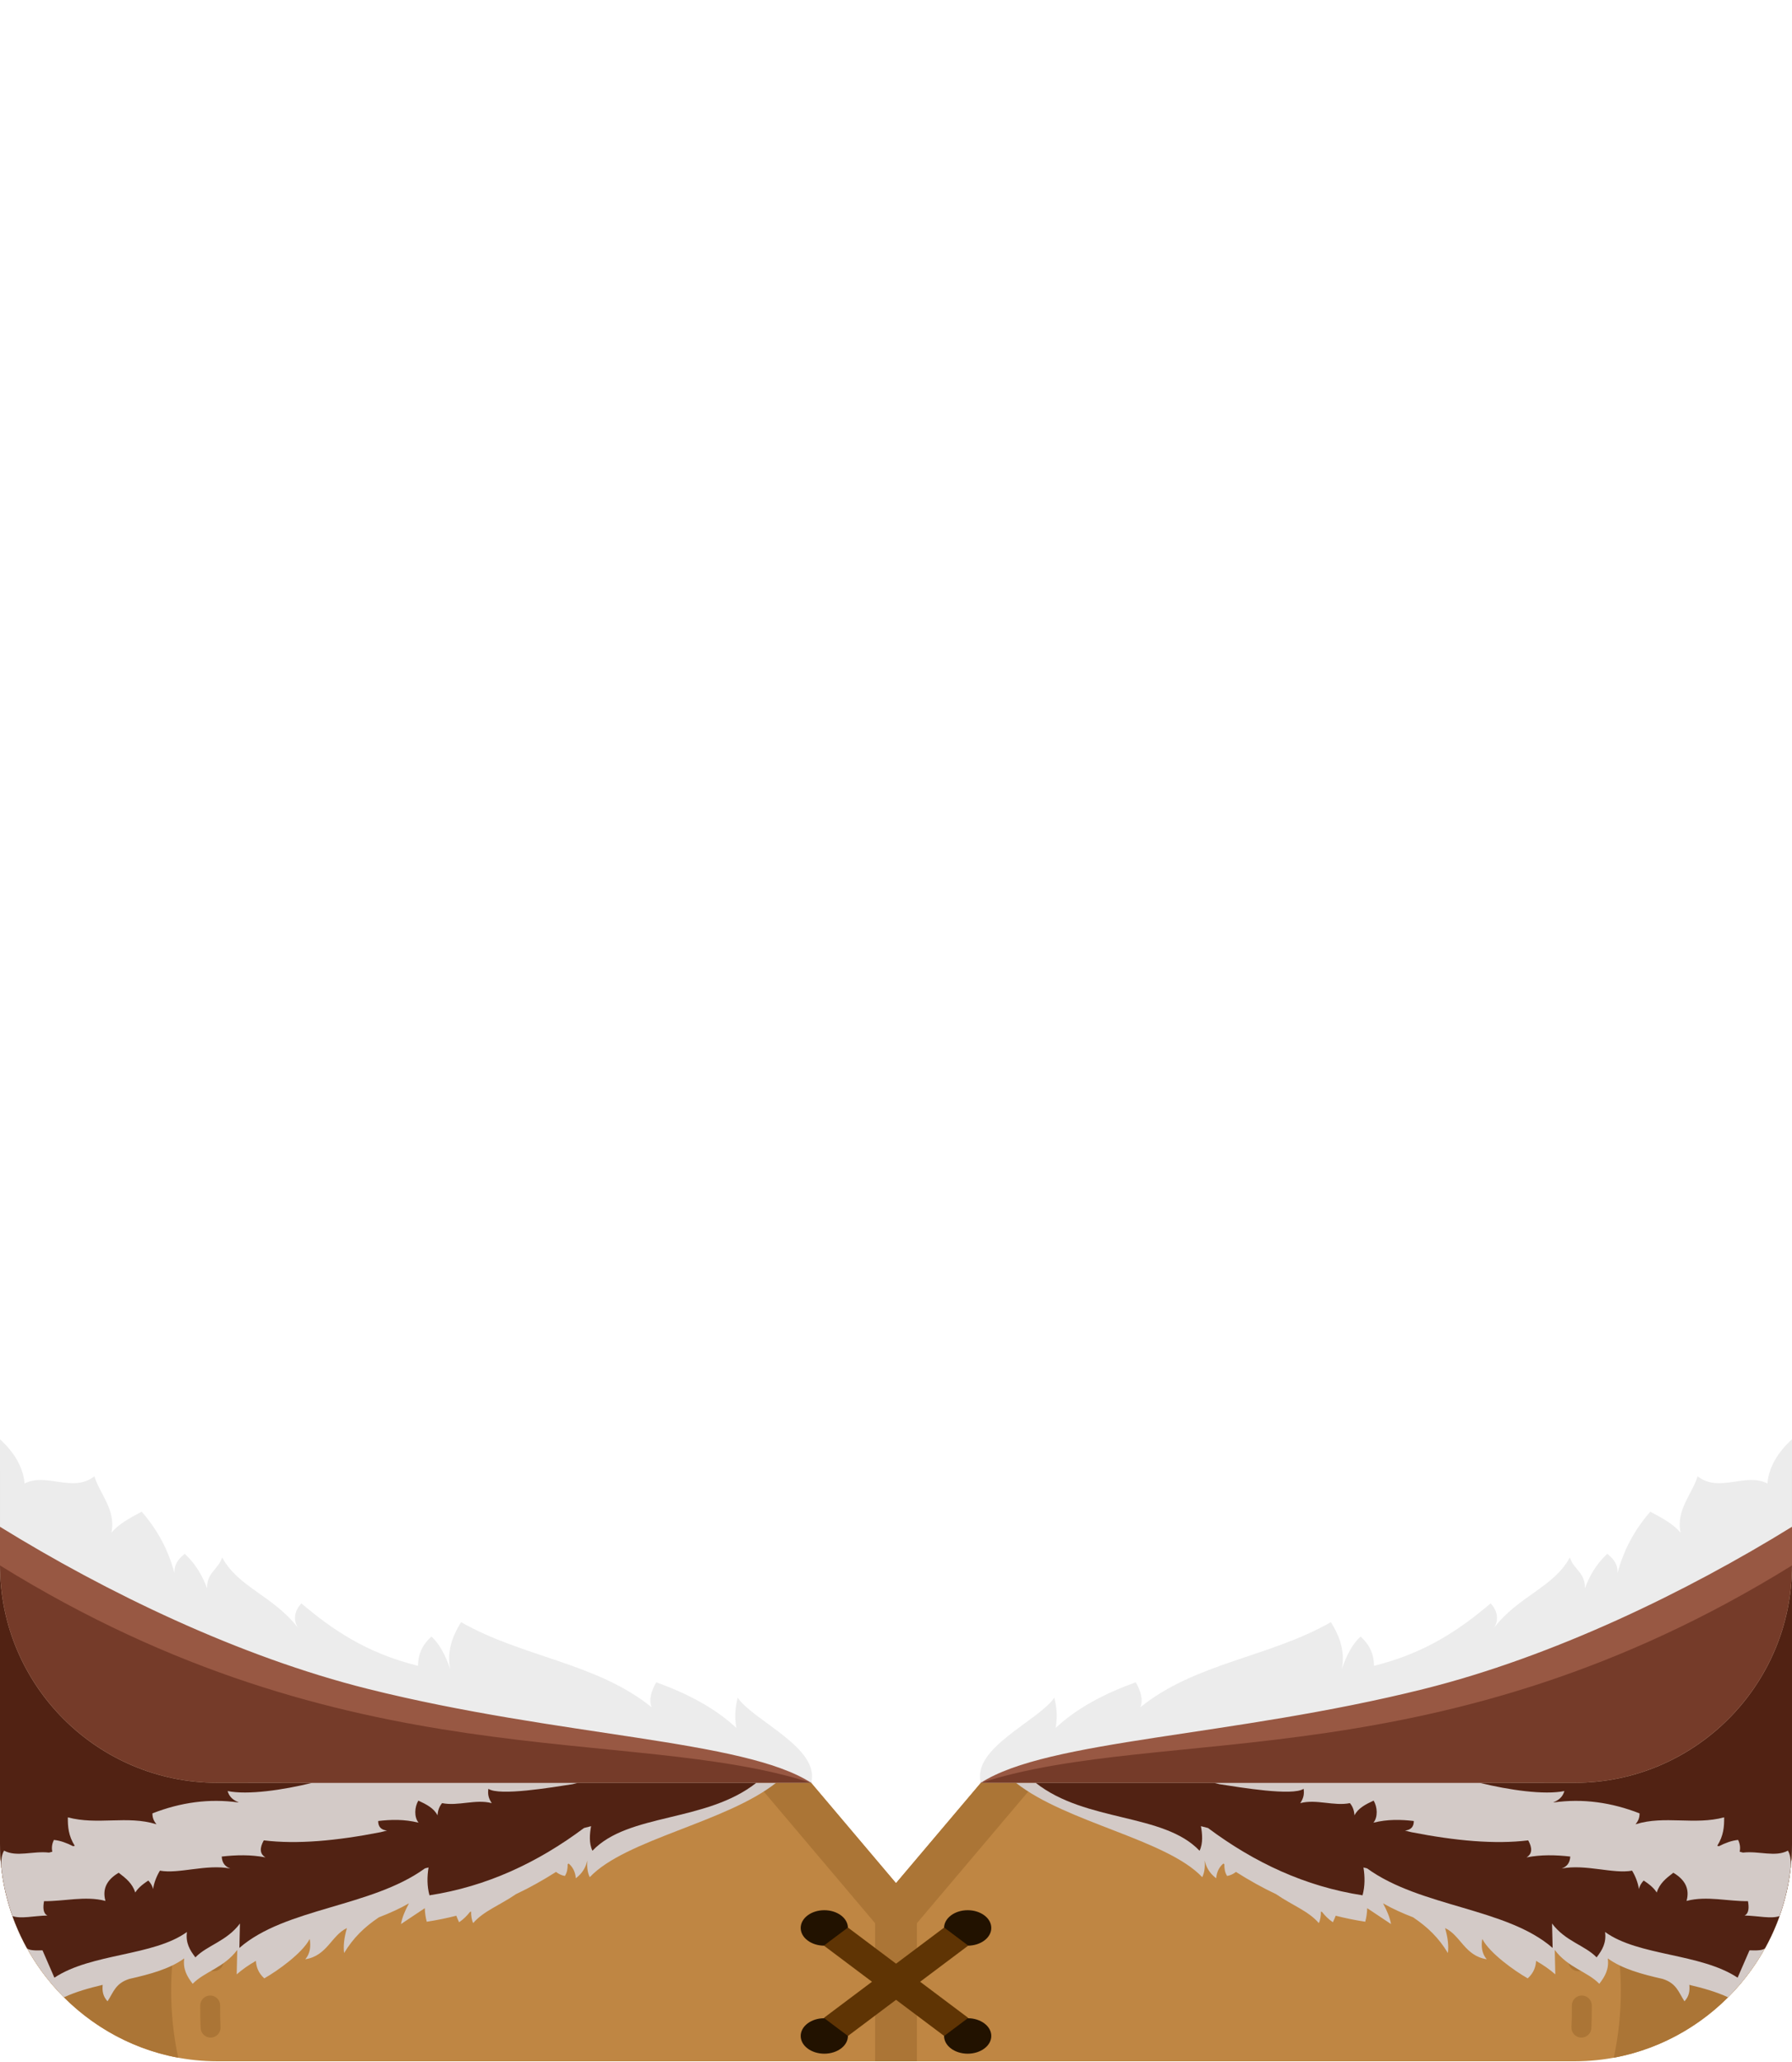 <?xml version="1.0" encoding="UTF-8" standalone="no"?><!DOCTYPE svg PUBLIC "-//W3C//DTD SVG 1.1//EN" "http://www.w3.org/Graphics/SVG/1.1/DTD/svg11.dtd"><svg width="100%" height="100%" viewBox="0 0 1250 1438" version="1.1" xmlns="http://www.w3.org/2000/svg" xmlns:xlink="http://www.w3.org/1999/xlink" xml:space="preserve" xmlns:serif="http://www.serif.com/" style="fill-rule:evenodd;clip-rule:evenodd;stroke-linejoin:round;stroke-miterlimit:2;"><g id="Inuit"><g id="ClothesInuit"><path id="base_body_2" d="M684.201,1243.29l414.216,-0c83.661,-0 151.583,-67.923 151.583,-151.584l0,194.209c0,83.156 -68.427,151.583 -151.583,151.583l-946.834,0c-83.156,0 -151.583,-68.427 -151.583,-151.583l0,-194.209c0,83.661 67.922,151.584 151.583,151.584l414.216,-0l59.201,69.992l59.201,-69.992Z" style="fill:#bf8643;fill-rule:nonzero;"/><rect x="610.417" y="1313.28" width="29.167" height="124.216" style="fill:#ab7536;"/><path d="M722.402,1243.29l-97.402,115.156l-97.402,-115.156l38.201,-0l59.201,69.992l59.201,-69.992l38.201,-0Z" style="fill:#ab7536;"/><path d="M574.995,1332.14c9.092,0 16.474,5.543 16.474,12.37c-0,6.827 -7.382,12.37 -16.474,12.37c-9.093,0 -16.475,-5.543 -16.475,-12.37c0,-6.827 7.382,-12.37 16.475,-12.37Zm100.01,0c9.093,0 16.475,5.543 16.475,12.37c-0,6.827 -7.382,12.37 -16.475,12.37c-9.092,0 -16.474,-5.543 -16.474,-12.37c0,-6.827 7.382,-12.37 16.474,-12.37Zm-100.01,75.33c9.092,0 16.474,5.543 16.474,12.37c-0,6.827 -7.382,12.37 -16.474,12.37c-9.093,-0 -16.475,-5.543 -16.475,-12.37c0,-6.827 7.382,-12.37 16.475,-12.37Zm100.01,0c9.093,0 16.475,5.543 16.475,12.37c-0,6.827 -7.382,12.37 -16.475,12.37c-9.092,-0 -16.474,-5.543 -16.474,-12.37c0,-6.827 7.382,-12.37 16.474,-12.37Z" style="fill:#221200;"/><path d="M658.605,1344.23l16.783,12.602l-33.566,25.204l33.566,25.203l-16.783,12.602l-33.566,-25.204l-33.566,25.204l-16.783,-12.602l33.566,-25.203l-33.566,-25.204l16.783,-12.602l33.566,25.204l33.566,-25.204Z" style="fill:#5f3404;"/><path id="base_body_21" serif:id="base_body_2" d="M124.306,1435.01c-70.331,-13 -124.306,-75.236 -124.306,-149.09l0,-194.209c0,83.661 67.922,151.584 151.583,151.584l21.526,-0c-33.48,38.97 -53.722,89.636 -53.722,144.991c0,16.024 1.696,31.655 4.919,46.724Zm952.585,-191.715l21.526,-0c83.661,-0 151.583,-67.923 151.583,-151.584l-0,194.209c-0,73.854 -53.975,136.09 -124.306,149.09c3.223,-15.069 4.919,-30.7 4.919,-46.724c-0,-55.355 -20.242,-106.021 -53.722,-144.991Z" style="fill:#ab7536;fill-rule:nonzero;"/><path d="M1053.61,1243.29c-0.462,1.208 -1.267,2.301 -2.39,3.12c-3.095,2.256 -7.44,1.575 -9.696,-1.52c-0.39,-0.535 -0.781,-1.069 -1.174,-1.6l13.26,-0Zm-843.952,-0c-0.393,0.531 -0.784,1.065 -1.174,1.6c-2.256,3.095 -6.601,3.776 -9.696,1.52c-1.123,-0.819 -1.928,-1.912 -2.39,-3.12l13.26,-0Zm-55.82,170.407c0.191,3.826 -2.759,7.087 -6.585,7.279c-3.825,0.191 -7.087,-2.759 -7.278,-6.585c-0.268,-5.353 -0.36,-10.659 -0.286,-15.914c0.055,-3.83 3.208,-6.895 7.038,-6.841c3.83,0.055 6.895,3.208 6.841,7.038c-0.071,4.961 0.017,9.969 0.27,15.023Zm2.082,-44.97c-0.543,3.792 -4.062,6.43 -7.854,5.887c-3.791,-0.543 -6.429,-4.062 -5.886,-7.853c0.756,-5.283 1.675,-10.506 2.746,-15.667c0.779,-3.75 4.456,-6.163 8.206,-5.384c3.75,0.779 6.163,4.456 5.384,8.206c-1.013,4.879 -1.882,9.817 -2.596,14.811Zm10.489,-43.856c-1.221,3.631 -5.16,5.586 -8.791,4.365c-3.63,-1.222 -5.586,-5.161 -4.364,-8.791c1.694,-5.034 3.527,-9.997 5.487,-14.887c1.426,-3.555 5.469,-5.284 9.024,-3.859c3.556,1.426 5.285,5.469 3.859,9.025c-1.863,4.647 -3.605,9.364 -5.215,14.147Zm927.679,43.856c-0.714,-4.994 -1.583,-9.932 -2.596,-14.811c-0.779,-3.75 1.634,-7.427 5.384,-8.206c3.75,-0.779 7.427,1.634 8.206,5.384c1.071,5.161 1.99,10.384 2.746,15.667c0.543,3.791 -2.095,7.31 -5.886,7.853c-3.792,0.543 -7.311,-2.095 -7.854,-5.887Zm-28.437,-85.384c-2.372,-4.474 -4.849,-8.869 -7.419,-13.184c-1.96,-3.291 -0.879,-7.554 2.411,-9.514c3.291,-1.96 7.554,-0.879 9.514,2.411c2.687,4.512 5.277,9.107 7.757,13.784c1.794,3.384 0.504,7.588 -2.88,9.383c-3.384,1.794 -7.588,0.504 -9.383,-2.88Zm-881.294,-0c-1.795,3.384 -5.999,4.674 -9.383,2.88c-3.384,-1.795 -4.674,-5.999 -2.88,-9.383c2.48,-4.677 5.07,-9.272 7.757,-13.784c1.96,-3.29 6.223,-4.371 9.514,-2.411c3.29,1.96 4.371,6.223 2.411,9.514c-2.57,4.315 -5.047,8.71 -7.419,13.184Zm899.242,41.528c-1.61,-4.783 -3.352,-9.5 -5.215,-14.147c-1.426,-3.556 0.303,-7.599 3.859,-9.025c3.555,-1.425 7.598,0.304 9.024,3.859c1.96,4.89 3.793,9.853 5.487,14.887c1.222,3.63 -0.734,7.569 -4.364,8.791c-3.631,1.221 -7.57,-0.734 -8.791,-4.365Zm12.571,88.826c0.253,-5.054 0.341,-10.062 0.27,-15.023c-0.054,-3.83 3.011,-6.983 6.841,-7.038c3.83,-0.054 6.983,3.011 7.038,6.841c0.074,5.255 -0.018,10.561 -0.286,15.914c-0.191,3.826 -3.453,6.776 -7.278,6.585c-3.826,-0.192 -6.776,-3.453 -6.585,-7.279Z" style="fill:#ab7536;"/><g><g><path id="base_body_22" serif:id="base_body_2" d="M318.279,1336c-6.735,1.706 -13.599,3.105 -20.598,4.181c-0.85,-3.152 -1.272,-6.304 -1.36,-9.457l-16.627,11.084c0.825,-4.669 2.922,-9.521 5.559,-14.45c-6.567,3.756 -13.623,6.926 -20.954,9.738c-10.366,6.976 -17.889,14.374 -24.273,24.906c-0.644,-4.933 0.031,-10.746 1.965,-17.399c-10.828,5.039 -13.727,19.351 -29.038,21.75c3.434,-4.073 3.923,-8.883 3.129,-14.013l-0.159,0.049c-5.135,9.695 -21.979,21.815 -31.577,27.287c-4.313,-3.96 -5.565,-8.059 -5.849,-12.202c-4.846,2.766 -9.347,5.863 -13.4,9.402l0.393,-17.023c-9.34,12.46 -22.79,15.079 -31.081,23.605c-3.979,-5.146 -6.905,-10.197 -5.901,-17.704c-10.07,7.3 -23.811,11.033 -38.268,14.295c-9.674,3.059 -11.061,9.154 -15.228,15.633c-3.374,-3.642 -3.78,-7.531 -3.38,-11.488c-9.52,2.242 -18.807,4.847 -27.032,8.685c-10.169,-10.17 -18.916,-21.761 -25.903,-34.435c-11.905,-21.595 -18.697,-46.332 -18.697,-72.531l0,-194.209c0,83.661 67.922,151.584 151.583,151.584l389.785,-0c-35.121,27.747 -104.962,39.385 -129.988,65.813c-1.735,-3.503 -1.995,-7.706 -1.697,-11.647c-1.021,4.555 -3.243,8.811 -8.03,12.424c-0.392,-4.705 -2.238,-7.955 -5.004,-10.285c-0.228,0.158 -0.457,0.315 -0.686,0.472c0.042,2.871 -0.315,5.662 -1.938,8.2c-2.439,-0.434 -4.437,-1.455 -6.173,-2.826c-9.186,5.858 -18.626,11.112 -28.347,15.701l0.051,0.033c-10.946,7.508 -22.436,11.664 -29.483,19.948c-1.015,-1.787 -1.582,-5.498 -1.427,-8.018c-0.276,0.085 -0.554,0.169 -0.831,0.253c-1.995,2.525 -4.31,4.969 -7.569,7.178c-0.715,-1.511 -1.369,-3.023 -1.967,-4.534Z" style="fill:#d3cac7;"/><path id="base_body_23" serif:id="base_body_2" d="M29.695,1360.12c-6.371,0.293 -10.198,-0.216 -10.998,-1.668c-11.905,-21.595 -18.697,-46.332 -18.697,-72.531l0,-194.209c0,83.661 67.922,151.584 151.583,151.584l376.015,-0c-35.121,27.747 -89.304,20.953 -114.329,47.381c-2.585,-5.218 -1.895,-11.99 -0.967,-17.136c-1.631,0.421 -3.272,0.845 -4.924,1.271c-32.354,24.157 -67.87,40.803 -107.809,46.946c-1.745,-6.472 -1.684,-12.944 -0.645,-19.416c-0.838,0.208 -1.677,0.417 -2.515,0.626c-37.318,27.118 -97.374,27.501 -129.424,55.484l0.393,-17.023c-9.339,12.46 -22.79,15.079 -31.08,23.605c-3.98,-5.146 -6.906,-10.197 -5.901,-17.704c-23.36,16.934 -66.472,14.673 -92.455,31.868l-8.262,-18.998l0.015,-0.08Z" style="fill:#512213;"/><path id="base_body_24" serif:id="base_body_2" d="M8.696,1336.26c-3.985,-11.175 -6.686,-22.937 -7.923,-35.105l-0.035,-0.014c0.001,-0.104 0,-0.209 0.002,-0.313c0.056,-4.053 0.543,-7.676 2.103,-10.225c8.827,4.723 20.186,0.072 31.344,1.365l2.294,-0.608c-0.615,-3.069 -0.104,-5.763 1.1,-8.226c4.476,0.414 8.951,2.123 13.427,4.378l1.132,-0.3c-4.447,-7.017 -4.888,-13.462 -4.819,-19.834c20.541,5.577 41.549,-1.462 61.62,4.788l0.154,-0.041c-2.142,-2.505 -2.823,-5.011 -2.758,-7.516c19.603,-7.656 39.551,-10.466 59.904,-7.622l0.213,-0.056c-5.28,-2.177 -6.762,-4.987 -7.691,-7.888c14.001,2.867 38.569,-0.687 59.159,-5.746l185.289,-0l-1.597,0.405l-2.285,0.571c-14.654,2.257 -50.962,8.365 -58.67,3.221c-0.478,3.644 -0.061,6.331 2.347,9.975c-11.312,-2.953 -23.5,2.264 -34.617,-0c-2.222,2.606 -2.962,5.509 -3.227,8.507c-2.43,-4.937 -7.768,-7.693 -13.347,-10.268c-2.607,4.382 -3.114,11.411 0.146,15.402c-9.846,-2.456 -19.099,-2.242 -28.162,-1.174c-0.049,3.978 2.002,6.205 6.153,6.683l-4.375,1.093c-30.645,6.019 -58.396,8.593 -81.572,5.719c-2.909,5.244 -2.958,9.375 1.174,11.881c-10.17,-1.973 -20.34,-1.745 -30.51,-0.587c0.245,4.768 2.64,7.114 6.014,8.361c-16.754,-3.26 -36.099,3.944 -49.137,1.467c-2.692,4.508 -4.091,8.758 -4.835,12.877l-0.009,0.003c-0.234,-1.996 -1.441,-3.991 -3.224,-5.987c-4.958,3.216 -7.656,5.928 -9.094,8.361c-2.155,-6.414 -6.296,-9.725 -11.587,-13.788c-8.76,5.132 -11.434,11.785 -9.241,19.655c-14.04,-3.735 -29.132,0.399 -42.83,0.147c-0.772,4.224 -0.783,8.531 2.357,10.017c-9.902,0.279 -18.325,2.451 -24.387,0.422Z" style="fill:#d3cac7;"/></g><g><path id="base_body_25" serif:id="base_body_2" d="M931.721,1336c6.735,1.706 13.599,3.105 20.598,4.181c0.85,-3.152 1.272,-6.304 1.36,-9.457l16.627,11.084c-0.825,-4.669 -2.922,-9.521 -5.559,-14.45c6.567,3.756 13.623,6.926 20.954,9.738c10.366,6.976 17.889,14.374 24.273,24.906c0.644,-4.933 -0.031,-10.746 -1.965,-17.399c10.828,5.039 13.727,19.351 29.038,21.75c-3.434,-4.073 -3.923,-8.883 -3.129,-14.013l0.159,0.049c5.135,9.695 21.979,21.815 31.577,27.287c4.313,-3.96 5.565,-8.059 5.849,-12.202c4.846,2.766 9.347,5.863 13.4,9.402l-0.393,-17.023c9.34,12.46 22.79,15.079 31.081,23.605c3.979,-5.146 6.905,-10.197 5.901,-17.704c10.07,7.3 23.811,11.033 38.268,14.295c9.674,3.059 11.061,9.154 15.228,15.633c3.374,-3.642 3.78,-7.531 3.38,-11.488c9.52,2.242 18.807,4.847 27.032,8.685c10.169,-10.17 18.916,-21.761 25.903,-34.435c11.905,-21.595 18.697,-46.332 18.697,-72.531l0,-194.209c0,83.661 -67.922,151.584 -151.583,151.584l-389.785,-0c35.121,27.747 104.962,39.385 129.988,65.813c1.735,-3.503 1.995,-7.706 1.697,-11.647c1.021,4.555 3.243,8.811 8.03,12.424c0.392,-4.705 2.238,-7.955 5.004,-10.285c0.228,0.158 0.457,0.315 0.686,0.472c-0.042,2.871 0.315,5.662 1.938,8.2c2.439,-0.434 4.437,-1.455 6.173,-2.826c9.186,5.858 18.626,11.112 28.347,15.701l-0.051,0.033c10.946,7.508 22.436,11.664 29.483,19.948c1.015,-1.787 1.582,-5.498 1.427,-8.018c0.276,0.085 0.554,0.169 0.831,0.253c1.995,2.525 4.31,4.969 7.569,7.178c0.715,-1.511 1.369,-3.023 1.967,-4.534Z" style="fill:#d3cac7;"/><path id="base_body_26" serif:id="base_body_2" d="M1220.31,1360.12c6.371,0.293 10.198,-0.216 10.998,-1.668c11.905,-21.595 18.697,-46.332 18.697,-72.531l0,-194.209c0,83.661 -67.922,151.584 -151.583,151.584l-376.015,-0c35.121,27.747 89.304,20.953 114.329,47.381c2.585,-5.218 1.895,-11.99 0.967,-17.136c1.631,0.421 3.272,0.845 4.924,1.271c32.354,24.157 67.87,40.803 107.809,46.946c1.745,-6.472 1.684,-12.944 0.645,-19.416c0.838,0.208 1.677,0.417 2.515,0.626c37.318,27.118 97.374,27.501 129.424,55.484l-0.393,-17.023c9.339,12.46 22.79,15.079 31.08,23.605c3.98,-5.146 6.906,-10.197 5.901,-17.704c23.36,16.934 66.472,14.673 92.455,31.868l8.262,-18.998l-0.015,-0.08Z" style="fill:#512213;"/><path id="base_body_27" serif:id="base_body_2" d="M1241.3,1336.26c3.985,-11.175 6.686,-22.937 7.923,-35.105l0.035,-0.014c-0.001,-0.104 -0,-0.209 -0.002,-0.313c-0.056,-4.053 -0.543,-7.676 -2.103,-10.225c-8.827,4.723 -20.186,0.072 -31.344,1.365l-2.294,-0.608c0.615,-3.069 0.104,-5.763 -1.1,-8.226c-4.476,0.414 -8.951,2.123 -13.427,4.378l-1.132,-0.3c4.447,-7.017 4.888,-13.462 4.819,-19.834c-20.541,5.577 -41.549,-1.462 -61.62,4.788l-0.154,-0.041c2.142,-2.505 2.823,-5.011 2.758,-7.516c-19.603,-7.656 -39.551,-10.466 -59.904,-7.622l-0.213,-0.056c5.28,-2.177 6.762,-4.987 7.691,-7.888c-14.001,2.867 -38.569,-0.687 -59.159,-5.746l-185.289,-0l1.597,0.405l2.285,0.571c14.654,2.257 50.962,8.365 58.67,3.221c0.478,3.644 0.061,6.331 -2.347,9.975c11.312,-2.953 23.5,2.264 34.617,-0c2.222,2.606 2.962,5.509 3.227,8.507c2.43,-4.937 7.768,-7.693 13.347,-10.268c2.607,4.382 3.114,11.411 -0.146,15.402c9.846,-2.456 19.099,-2.242 28.162,-1.174c0.049,3.978 -2.002,6.205 -6.153,6.683l4.375,1.093c30.645,6.019 58.396,8.593 81.572,5.719c2.909,5.244 2.958,9.375 -1.174,11.881c10.17,-1.973 20.34,-1.745 30.51,-0.587c-0.245,4.768 -2.64,7.114 -6.014,8.361c16.754,-3.26 36.099,3.944 49.137,1.467c2.692,4.508 4.091,8.758 4.835,12.877l0.009,0.003c0.234,-1.996 1.441,-3.991 3.224,-5.987c4.958,3.216 7.656,5.928 9.094,8.361c2.155,-6.414 6.296,-9.725 11.587,-13.788c8.76,5.132 11.434,11.785 9.241,19.655c14.04,-3.735 29.132,0.399 42.83,0.147c0.772,4.224 0.783,8.531 -2.357,10.017c9.902,0.279 18.325,2.451 24.387,0.422Z" style="fill:#d3cac7;"/></g></g><g><path id="base_body_28" serif:id="base_body_2" d="M565.799,1243.29c4.717,-53.18 -203.51,-48.61 -338.074,-98.468c-118.733,-43.993 -193.069,-94.252 -227.725,-119.337l0,66.221c0,83.661 67.922,151.584 151.583,151.584l414.216,-0Z" style="fill:#753b29;fill-rule:nonzero;"/><path id="base_body_29" serif:id="base_body_2" d="M0,1091.71l0,-66.221c34.656,25.085 108.992,75.344 227.725,119.337c134.564,49.858 342.791,45.288 338.074,98.468c-128.113,-41.119 -322.073,-0.592 -565.799,-151.584Z" style="fill:#985843;fill-rule:nonzero;"/><path id="base_body_210" serif:id="base_body_2" d="M207.937,1135.36c0.336,0.519 0.715,1.035 1.139,1.547c-0.375,-0.524 -0.755,-1.04 -1.139,-1.547c-3.979,-6.14 -2.004,-12.684 2.285,-17.187c21.359,18.116 45.303,34.617 81.361,43.546c0.081,-9.173 3.815,-15.504 9.397,-20.398c5.682,5.24 9.826,13.171 13.063,22.689c-2.496,-12.358 1.497,-22.862 7.564,-32.773c42.822,24.526 94.496,28.307 132.927,59.359c-2.139,-5.45 -0.156,-11.357 3.209,-17.418c21.698,7.839 40.946,17.906 55.921,31.857c-1.575,-8.533 -0.572,-15.004 0.917,-21.085c11.127,16.25 57.743,35.066 51.218,59.339c-46.689,-30.162 -174.684,-31.929 -308.75,-65.37c-90.481,-22.57 -183.506,-67.741 -257.049,-113.17l0,-61c9.701,8.94 16.061,18.993 17.166,30.797c15.181,-7.829 33.535,6.8 48.702,-5.013c3.606,12.267 15.271,23.417 11.818,39.391c5.119,-6.177 13.111,-10.438 21.128,-14.682c10.956,12.429 18.647,26.723 22.918,42.972c-0.455,-6.242 2.838,-10.234 7.163,-13.608c7.969,7.451 12.36,15.618 15.551,24.025c-0.134,-11.285 7.663,-12.76 10.542,-21.544c10.757,20.6 36.199,27.163 52.949,49.273Z" style="fill:#ececec;"/></g><g><path id="base_body_211" serif:id="base_body_2" d="M684.201,1243.29c-4.717,-53.18 203.51,-48.61 338.074,-98.468c118.733,-43.993 193.069,-94.252 227.725,-119.337l0,66.221c0,83.661 -67.922,151.584 -151.583,151.584l-414.216,-0Z" style="fill:#753b29;fill-rule:nonzero;"/><path id="base_body_212" serif:id="base_body_2" d="M1250,1091.71l0,-66.221c-34.656,25.085 -108.992,75.344 -227.725,119.337c-134.564,49.858 -342.791,45.288 -338.074,98.468c128.113,-41.119 322.073,-0.592 565.799,-151.584Z" style="fill:#985843;fill-rule:nonzero;"/><path id="base_body_213" serif:id="base_body_2" d="M1042.06,1135.36c-0.336,0.519 -0.715,1.035 -1.139,1.547c0.375,-0.524 0.755,-1.04 1.139,-1.547c3.979,-6.14 2.004,-12.684 -2.285,-17.187c-21.359,18.116 -45.303,34.617 -81.361,43.546c-0.081,-9.173 -3.815,-15.504 -9.397,-20.398c-5.682,5.24 -9.826,13.171 -13.063,22.689c2.496,-12.358 -1.497,-22.862 -7.564,-32.773c-42.822,24.526 -94.496,28.307 -132.927,59.359c2.139,-5.45 0.156,-11.357 -3.209,-17.418c-21.698,7.839 -40.946,17.906 -55.921,31.857c1.575,-8.533 0.572,-15.004 -0.917,-21.085c-11.127,16.25 -57.743,35.066 -51.218,59.339c46.689,-30.162 174.684,-31.929 308.75,-65.37c90.481,-22.57 183.506,-67.741 257.049,-113.17l0,-61c-9.701,8.94 -16.061,18.993 -17.166,30.797c-15.181,-7.829 -33.535,6.8 -48.702,-5.013c-3.606,12.267 -15.271,23.417 -11.818,39.391c-5.119,-6.177 -13.111,-10.438 -21.128,-14.682c-10.956,12.429 -18.647,26.723 -22.918,42.972c0.455,-6.242 -2.838,-10.234 -7.163,-13.608c-7.969,7.451 -12.36,15.618 -15.551,24.025c0.134,-11.285 -7.663,-12.76 -10.542,-21.544c-10.757,20.6 -36.199,27.163 -52.949,49.273Z" style="fill:#ececec;"/></g></g></g></svg>